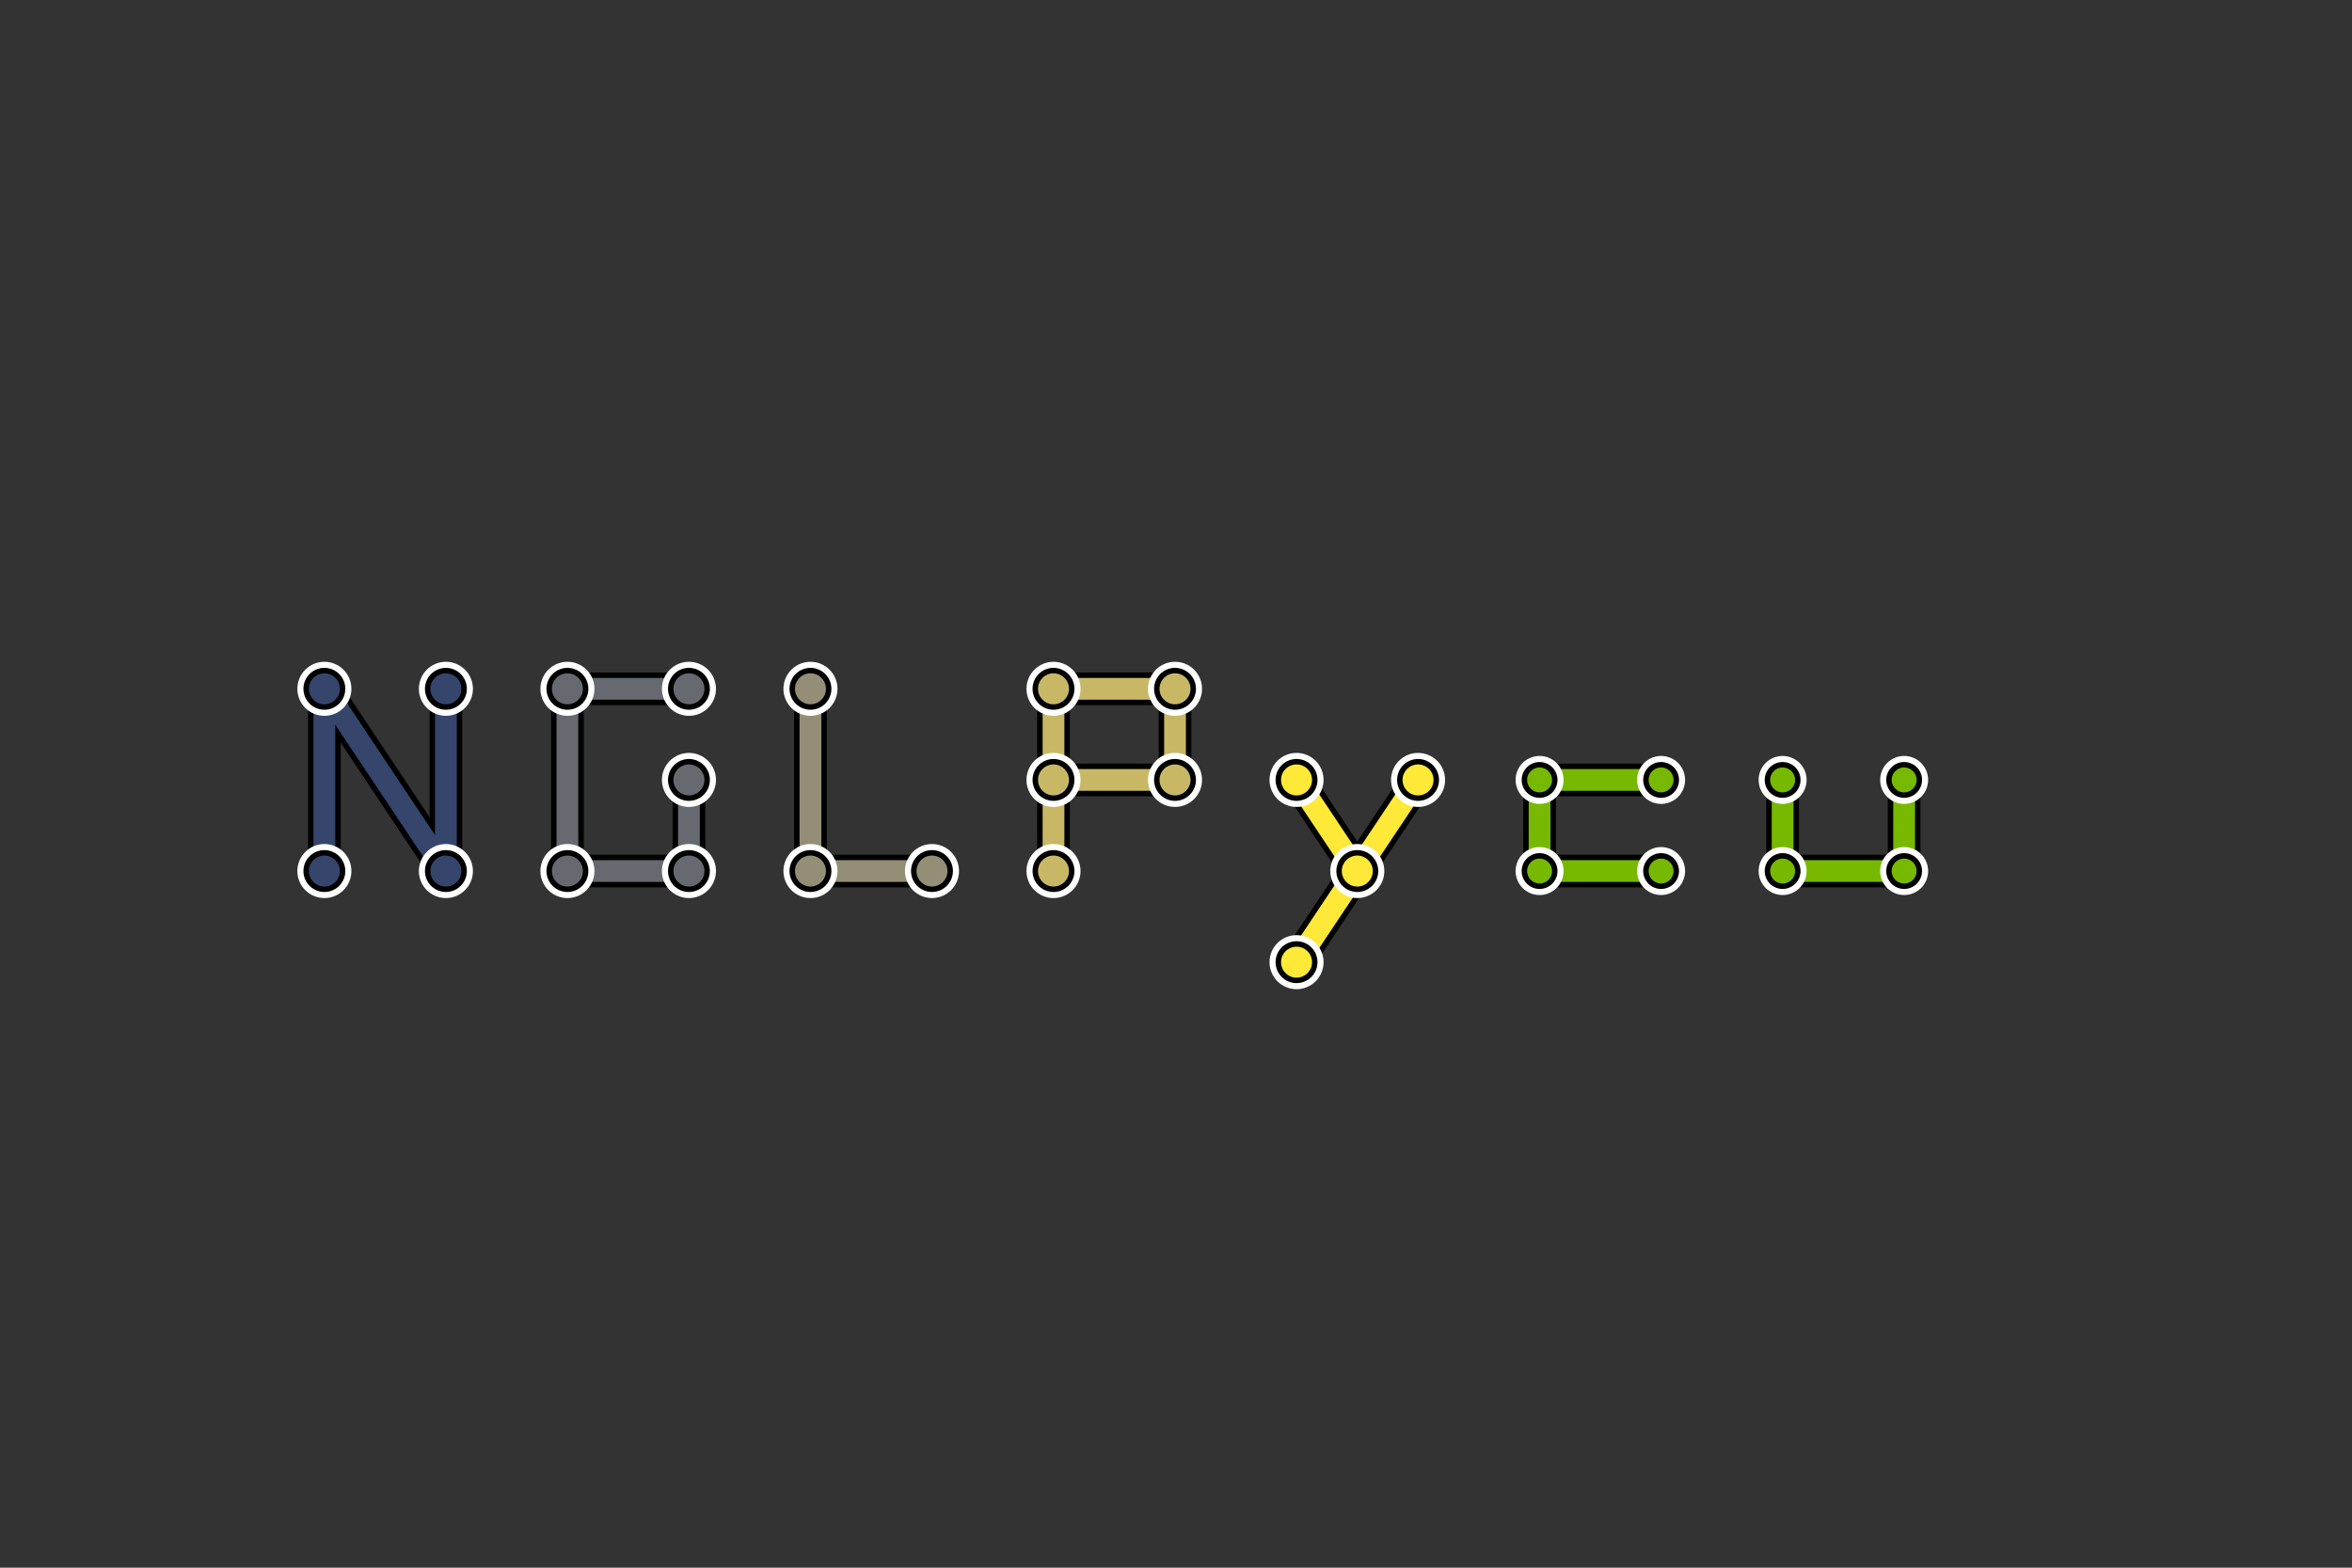 <?xml version="1.0" encoding="utf-8" standalone="no"?>
<!DOCTYPE svg PUBLIC "-//W3C//DTD SVG 1.1//EN"
  "http://www.w3.org/Graphics/SVG/1.1/DTD/svg11.dtd">
<!-- Created with matplotlib (http://matplotlib.org/) -->
<svg height="288pt" version="1.1" viewBox="0 0 432 288" width="432pt" xmlns="http://www.w3.org/2000/svg" xmlns:xlink="http://www.w3.org/1999/xlink">
 <rect x="0" y="0" width="432" height="288" fill="#333333" stroke="none"/>
 <defs>
  <style type="text/css">
*{stroke-linecap:butt;stroke-linejoin:round;}
  </style>
 </defs>
 <g id="figure_1">
  <g id="patch_1">
   <path d="M 0 288 
L 432 288 
L 432 0 
L 0 0 
z
" style="fill:none;"/>
  </g>
  <g id="axes_1">
   <g id="LineCollection_1">
    <path clip-path="url(#p2b4abcc56a)" d="M 59.58 160.02 
L 59.58 126.54 
" style="fill:none;stroke:#000000;stroke-width:6;"/>
    <path clip-path="url(#p2b4abcc56a)" d="M 59.58 126.54 
L 81.9 160.02 
" style="fill:none;stroke:#000000;stroke-width:6;"/>
    <path clip-path="url(#p2b4abcc56a)" d="M 81.9 160.02 
L 81.9 126.54 
" style="fill:none;stroke:#000000;stroke-width:6;"/>
   </g>
   <g id="LineCollection_2">
    <path clip-path="url(#p2b4abcc56a)" d="M 126.54 126.54 
L 104.22 126.54 
" style="fill:none;stroke:#000000;stroke-width:6;"/>
    <path clip-path="url(#p2b4abcc56a)" d="M 104.22 126.54 
L 104.22 160.02 
" style="fill:none;stroke:#000000;stroke-width:6;"/>
    <path clip-path="url(#p2b4abcc56a)" d="M 104.22 160.02 
L 126.54 160.02 
" style="fill:none;stroke:#000000;stroke-width:6;"/>
    <path clip-path="url(#p2b4abcc56a)" d="M 126.54 160.02 
L 126.54 143.28 
" style="fill:none;stroke:#000000;stroke-width:6;"/>
   </g>
   <g id="LineCollection_3">
    <path clip-path="url(#p2b4abcc56a)" d="M 148.86 126.54 
L 148.86 160.02 
" style="fill:none;stroke:#000000;stroke-width:6;"/>
    <path clip-path="url(#p2b4abcc56a)" d="M 148.86 160.02 
L 171.18 160.02 
" style="fill:none;stroke:#000000;stroke-width:6;"/>
   </g>
   <g id="LineCollection_4">
    <path clip-path="url(#p2b4abcc56a)" d="M 193.5 160.02 
L 193.5 126.54 
" style="fill:none;stroke:#000000;stroke-width:6;"/>
    <path clip-path="url(#p2b4abcc56a)" d="M 193.5 126.54 
L 215.82 126.54 
" style="fill:none;stroke:#000000;stroke-width:6;"/>
    <path clip-path="url(#p2b4abcc56a)" d="M 215.82 126.54 
L 215.82 143.28 
" style="fill:none;stroke:#000000;stroke-width:6;"/>
    <path clip-path="url(#p2b4abcc56a)" d="M 215.82 143.28 
L 193.5 143.28 
" style="fill:none;stroke:#000000;stroke-width:6;"/>
   </g>
   <g id="LineCollection_5">
    <path clip-path="url(#p2b4abcc56a)" d="M 260.46 143.28 
L 238.14 176.76 
" style="fill:none;stroke:#000000;stroke-width:6;"/>
    <path clip-path="url(#p2b4abcc56a)" d="M 238.14 176.76 
L 249.3 160.02 
" style="fill:none;stroke:#000000;stroke-width:6;"/>
    <path clip-path="url(#p2b4abcc56a)" d="M 249.3 160.02 
L 238.14 143.28 
" style="fill:none;stroke:#000000;stroke-width:6;"/>
   </g>
   <g id="LineCollection_6">
    <path clip-path="url(#p2b4abcc56a)" d="M 305.1 143.28 
L 282.78 143.28 
" style="fill:none;stroke:#000000;stroke-width:6;"/>
    <path clip-path="url(#p2b4abcc56a)" d="M 282.78 143.28 
L 282.78 160.02 
" style="fill:none;stroke:#000000;stroke-width:6;"/>
    <path clip-path="url(#p2b4abcc56a)" d="M 282.78 160.02 
L 305.1 160.02 
" style="fill:none;stroke:#000000;stroke-width:6;"/>
   </g>
   <g id="LineCollection_7">
    <path clip-path="url(#p2b4abcc56a)" d="M 327.42 143.28 
L 327.42 160.02 
" style="fill:none;stroke:#000000;stroke-width:6;"/>
    <path clip-path="url(#p2b4abcc56a)" d="M 327.42 160.02 
L 349.74 160.02 
" style="fill:none;stroke:#000000;stroke-width:6;"/>
    <path clip-path="url(#p2b4abcc56a)" d="M 349.74 160.02 
L 349.74 143.28 
" style="fill:none;stroke:#000000;stroke-width:6;"/>
   </g>
   <g id="LineCollection_8">
    <path clip-path="url(#p2b4abcc56a)" d="M 59.58 160.02 
L 59.58 126.54 
" style="fill:none;stroke:#35456c;stroke-width:4;"/>
    <path clip-path="url(#p2b4abcc56a)" d="M 59.58 126.54 
L 81.9 160.02 
" style="fill:none;stroke:#35456c;stroke-width:4;"/>
    <path clip-path="url(#p2b4abcc56a)" d="M 81.9 160.02 
L 81.9 126.54 
" style="fill:none;stroke:#35456c;stroke-width:4;"/>
   </g>
   <g id="LineCollection_9">
    <path clip-path="url(#p2b4abcc56a)" d="M 126.54 126.54 
L 104.22 126.54 
" style="fill:none;stroke:#666970;stroke-width:4;"/>
    <path clip-path="url(#p2b4abcc56a)" d="M 104.22 126.54 
L 104.22 160.02 
" style="fill:none;stroke:#666970;stroke-width:4;"/>
    <path clip-path="url(#p2b4abcc56a)" d="M 104.22 160.02 
L 126.54 160.02 
" style="fill:none;stroke:#666970;stroke-width:4;"/>
    <path clip-path="url(#p2b4abcc56a)" d="M 126.54 160.02 
L 126.54 143.28 
" style="fill:none;stroke:#666970;stroke-width:4;"/>
   </g>
   <g id="LineCollection_10">
    <path clip-path="url(#p2b4abcc56a)" d="M 148.86 126.54 
L 148.86 160.02 
" style="fill:none;stroke:#948e77;stroke-width:4;"/>
    <path clip-path="url(#p2b4abcc56a)" d="M 148.86 160.02 
L 171.18 160.02 
" style="fill:none;stroke:#948e77;stroke-width:4;"/>
   </g>
   <g id="LineCollection_11">
    <path clip-path="url(#p2b4abcc56a)" d="M 193.5 160.02 
L 193.5 126.54 
" style="fill:none;stroke:#c8b866;stroke-width:4;"/>
    <path clip-path="url(#p2b4abcc56a)" d="M 193.5 126.54 
L 215.82 126.54 
" style="fill:none;stroke:#c8b866;stroke-width:4;"/>
    <path clip-path="url(#p2b4abcc56a)" d="M 215.82 126.54 
L 215.82 143.28 
" style="fill:none;stroke:#c8b866;stroke-width:4;"/>
    <path clip-path="url(#p2b4abcc56a)" d="M 215.82 143.28 
L 193.5 143.28 
" style="fill:none;stroke:#c8b866;stroke-width:4;"/>
   </g>
   <g id="LineCollection_12">
    <path clip-path="url(#p2b4abcc56a)" d="M 260.46 143.28 
L 238.14 176.76 
" style="fill:none;stroke:#fee838;stroke-width:4;"/>
    <path clip-path="url(#p2b4abcc56a)" d="M 238.14 176.76 
L 249.3 160.02 
" style="fill:none;stroke:#fee838;stroke-width:4;"/>
    <path clip-path="url(#p2b4abcc56a)" d="M 249.3 160.02 
L 238.14 143.28 
" style="fill:none;stroke:#fee838;stroke-width:4;"/>
   </g>
   <g id="LineCollection_13">
    <path clip-path="url(#p2b4abcc56a)" d="M 305.1 143.28 
L 282.78 143.28 
" style="fill:none;stroke:#76b900;stroke-width:4;"/>
    <path clip-path="url(#p2b4abcc56a)" d="M 282.78 143.28 
L 282.78 160.02 
" style="fill:none;stroke:#76b900;stroke-width:4;"/>
    <path clip-path="url(#p2b4abcc56a)" d="M 282.78 160.02 
L 305.1 160.02 
" style="fill:none;stroke:#76b900;stroke-width:4;"/>
   </g>
   <g id="LineCollection_14">
    <path clip-path="url(#p2b4abcc56a)" d="M 327.42 143.28 
L 327.42 160.02 
" style="fill:none;stroke:#76b900;stroke-width:4;"/>
    <path clip-path="url(#p2b4abcc56a)" d="M 327.42 160.02 
L 349.74 160.02 
" style="fill:none;stroke:#76b900;stroke-width:4;"/>
    <path clip-path="url(#p2b4abcc56a)" d="M 349.74 160.02 
L 349.74 143.28 
" style="fill:none;stroke:#76b900;stroke-width:4;"/>
   </g>
   <g id="PatchCollection_1">
    <path clip-path="url(#p2b4abcc56a)" d="M 59.58 164.484 
C 60.764 164.484 61.899 164.014 62.737 163.177 
C 63.574 162.339 64.044 161.204 64.044 160.02 
C 64.044 158.836 63.574 157.701 62.737 156.863 
C 61.899 156.026 60.764 155.556 59.58 155.556 
C 58.396 155.556 57.261 156.026 56.423 156.863 
C 55.586 157.701 55.116 158.836 55.116 160.02 
C 55.116 161.204 55.586 162.339 56.423 163.177 
C 57.261 164.014 58.396 164.484 59.58 164.484 
z
" style="fill:#ffffff;stroke:#ffffff;"/>
    <path clip-path="url(#p2b4abcc56a)" d="M 59.58 131.004 
C 60.764 131.004 61.899 130.534 62.737 129.697 
C 63.574 128.859 64.044 127.724 64.044 126.54 
C 64.044 125.356 63.574 124.221 62.737 123.383 
C 61.899 122.546 60.764 122.076 59.58 122.076 
C 58.396 122.076 57.261 122.546 56.423 123.383 
C 55.586 124.221 55.116 125.356 55.116 126.54 
C 55.116 127.724 55.586 128.859 56.423 129.697 
C 57.261 130.534 58.396 131.004 59.58 131.004 
z
" style="fill:#ffffff;stroke:#ffffff;"/>
    <path clip-path="url(#p2b4abcc56a)" d="M 81.9 164.484 
C 83.084 164.484 84.219 164.014 85.057 163.177 
C 85.894 162.339 86.364 161.204 86.364 160.02 
C 86.364 158.836 85.894 157.701 85.057 156.863 
C 84.219 156.026 83.084 155.556 81.9 155.556 
C 80.716 155.556 79.581 156.026 78.743 156.863 
C 77.906 157.701 77.436 158.836 77.436 160.02 
C 77.436 161.204 77.906 162.339 78.743 163.177 
C 79.581 164.014 80.716 164.484 81.9 164.484 
z
" style="fill:#ffffff;stroke:#ffffff;"/>
    <path clip-path="url(#p2b4abcc56a)" d="M 81.9 131.004 
C 83.084 131.004 84.219 130.534 85.057 129.697 
C 85.894 128.859 86.364 127.724 86.364 126.54 
C 86.364 125.356 85.894 124.221 85.057 123.383 
C 84.219 122.546 83.084 122.076 81.9 122.076 
C 80.716 122.076 79.581 122.546 78.743 123.383 
C 77.906 124.221 77.436 125.356 77.436 126.54 
C 77.436 127.724 77.906 128.859 78.743 129.697 
C 79.581 130.534 80.716 131.004 81.9 131.004 
z
" style="fill:#ffffff;stroke:#ffffff;"/>
   </g>
   <g id="PatchCollection_2">
    <path clip-path="url(#p2b4abcc56a)" d="M 126.54 131.004 
C 127.724 131.004 128.859 130.534 129.697 129.697 
C 130.534 128.859 131.004 127.724 131.004 126.54 
C 131.004 125.356 130.534 124.221 129.697 123.383 
C 128.859 122.546 127.724 122.076 126.54 122.076 
C 125.356 122.076 124.221 122.546 123.383 123.383 
C 122.546 124.221 122.076 125.356 122.076 126.54 
C 122.076 127.724 122.546 128.859 123.383 129.697 
C 124.221 130.534 125.356 131.004 126.54 131.004 
z
" style="fill:#ffffff;stroke:#ffffff;"/>
    <path clip-path="url(#p2b4abcc56a)" d="M 104.22 131.004 
C 105.404 131.004 106.539 130.534 107.377 129.697 
C 108.214 128.859 108.684 127.724 108.684 126.54 
C 108.684 125.356 108.214 124.221 107.377 123.383 
C 106.539 122.546 105.404 122.076 104.22 122.076 
C 103.036 122.076 101.901 122.546 101.063 123.383 
C 100.226 124.221 99.756 125.356 99.756 126.54 
C 99.756 127.724 100.226 128.859 101.063 129.697 
C 101.901 130.534 103.036 131.004 104.22 131.004 
z
" style="fill:#ffffff;stroke:#ffffff;"/>
    <path clip-path="url(#p2b4abcc56a)" d="M 104.22 164.484 
C 105.404 164.484 106.539 164.014 107.377 163.177 
C 108.214 162.339 108.684 161.204 108.684 160.02 
C 108.684 158.836 108.214 157.701 107.377 156.863 
C 106.539 156.026 105.404 155.556 104.22 155.556 
C 103.036 155.556 101.901 156.026 101.063 156.863 
C 100.226 157.701 99.756 158.836 99.756 160.02 
C 99.756 161.204 100.226 162.339 101.063 163.177 
C 101.901 164.014 103.036 164.484 104.22 164.484 
z
" style="fill:#ffffff;stroke:#ffffff;"/>
    <path clip-path="url(#p2b4abcc56a)" d="M 126.54 164.484 
C 127.724 164.484 128.859 164.014 129.697 163.177 
C 130.534 162.339 131.004 161.204 131.004 160.02 
C 131.004 158.836 130.534 157.701 129.697 156.863 
C 128.859 156.026 127.724 155.556 126.54 155.556 
C 125.356 155.556 124.221 156.026 123.383 156.863 
C 122.546 157.701 122.076 158.836 122.076 160.02 
C 122.076 161.204 122.546 162.339 123.383 163.177 
C 124.221 164.014 125.356 164.484 126.54 164.484 
z
" style="fill:#ffffff;stroke:#ffffff;"/>
    <path clip-path="url(#p2b4abcc56a)" d="M 126.54 147.744 
C 127.724 147.744 128.859 147.274 129.697 146.437 
C 130.534 145.599 131.004 144.464 131.004 143.28 
C 131.004 142.096 130.534 140.961 129.697 140.123 
C 128.859 139.286 127.724 138.816 126.54 138.816 
C 125.356 138.816 124.221 139.286 123.383 140.123 
C 122.546 140.961 122.076 142.096 122.076 143.28 
C 122.076 144.464 122.546 145.599 123.383 146.437 
C 124.221 147.274 125.356 147.744 126.54 147.744 
z
" style="fill:#ffffff;stroke:#ffffff;"/>
   </g>
   <g id="PatchCollection_3">
    <path clip-path="url(#p2b4abcc56a)" d="M 148.86 131.004 
C 150.044 131.004 151.179 130.534 152.017 129.697 
C 152.854 128.859 153.324 127.724 153.324 126.54 
C 153.324 125.356 152.854 124.221 152.017 123.383 
C 151.179 122.546 150.044 122.076 148.86 122.076 
C 147.676 122.076 146.541 122.546 145.703 123.383 
C 144.866 124.221 144.396 125.356 144.396 126.54 
C 144.396 127.724 144.866 128.859 145.703 129.697 
C 146.541 130.534 147.676 131.004 148.86 131.004 
z
" style="fill:#ffffff;stroke:#ffffff;"/>
    <path clip-path="url(#p2b4abcc56a)" d="M 148.86 164.484 
C 150.044 164.484 151.179 164.014 152.017 163.177 
C 152.854 162.339 153.324 161.204 153.324 160.02 
C 153.324 158.836 152.854 157.701 152.017 156.863 
C 151.179 156.026 150.044 155.556 148.86 155.556 
C 147.676 155.556 146.541 156.026 145.703 156.863 
C 144.866 157.701 144.396 158.836 144.396 160.02 
C 144.396 161.204 144.866 162.339 145.703 163.177 
C 146.541 164.014 147.676 164.484 148.86 164.484 
z
" style="fill:#ffffff;stroke:#ffffff;"/>
    <path clip-path="url(#p2b4abcc56a)" d="M 171.18 164.484 
C 172.364 164.484 173.499 164.014 174.337 163.177 
C 175.174 162.339 175.644 161.204 175.644 160.02 
C 175.644 158.836 175.174 157.701 174.337 156.863 
C 173.499 156.026 172.364 155.556 171.18 155.556 
C 169.996 155.556 168.861 156.026 168.023 156.863 
C 167.186 157.701 166.716 158.836 166.716 160.02 
C 166.716 161.204 167.186 162.339 168.023 163.177 
C 168.861 164.014 169.996 164.484 171.18 164.484 
z
" style="fill:#ffffff;stroke:#ffffff;"/>
   </g>
   <g id="PatchCollection_4">
    <path clip-path="url(#p2b4abcc56a)" d="M 193.5 164.484 
C 194.684 164.484 195.819 164.014 196.657 163.177 
C 197.494 162.339 197.964 161.204 197.964 160.02 
C 197.964 158.836 197.494 157.701 196.657 156.863 
C 195.819 156.026 194.684 155.556 193.5 155.556 
C 192.316 155.556 191.181 156.026 190.343 156.863 
C 189.506 157.701 189.036 158.836 189.036 160.02 
C 189.036 161.204 189.506 162.339 190.343 163.177 
C 191.181 164.014 192.316 164.484 193.5 164.484 
z
" style="fill:#ffffff;stroke:#ffffff;"/>
    <path clip-path="url(#p2b4abcc56a)" d="M 193.5 131.004 
C 194.684 131.004 195.819 130.534 196.657 129.697 
C 197.494 128.859 197.964 127.724 197.964 126.54 
C 197.964 125.356 197.494 124.221 196.657 123.383 
C 195.819 122.546 194.684 122.076 193.5 122.076 
C 192.316 122.076 191.181 122.546 190.343 123.383 
C 189.506 124.221 189.036 125.356 189.036 126.54 
C 189.036 127.724 189.506 128.859 190.343 129.697 
C 191.181 130.534 192.316 131.004 193.5 131.004 
z
" style="fill:#ffffff;stroke:#ffffff;"/>
    <path clip-path="url(#p2b4abcc56a)" d="M 215.82 131.004 
C 217.004 131.004 218.139 130.534 218.977 129.697 
C 219.814 128.859 220.284 127.724 220.284 126.54 
C 220.284 125.356 219.814 124.221 218.977 123.383 
C 218.139 122.546 217.004 122.076 215.82 122.076 
C 214.636 122.076 213.501 122.546 212.663 123.383 
C 211.826 124.221 211.356 125.356 211.356 126.54 
C 211.356 127.724 211.826 128.859 212.663 129.697 
C 213.501 130.534 214.636 131.004 215.82 131.004 
z
" style="fill:#ffffff;stroke:#ffffff;"/>
    <path clip-path="url(#p2b4abcc56a)" d="M 215.82 147.744 
C 217.004 147.744 218.139 147.274 218.977 146.437 
C 219.814 145.599 220.284 144.464 220.284 143.28 
C 220.284 142.096 219.814 140.961 218.977 140.123 
C 218.139 139.286 217.004 138.816 215.82 138.816 
C 214.636 138.816 213.501 139.286 212.663 140.123 
C 211.826 140.961 211.356 142.096 211.356 143.28 
C 211.356 144.464 211.826 145.599 212.663 146.437 
C 213.501 147.274 214.636 147.744 215.82 147.744 
z
" style="fill:#ffffff;stroke:#ffffff;"/>
    <path clip-path="url(#p2b4abcc56a)" d="M 193.5 147.744 
C 194.684 147.744 195.819 147.274 196.657 146.437 
C 197.494 145.599 197.964 144.464 197.964 143.28 
C 197.964 142.096 197.494 140.961 196.657 140.123 
C 195.819 139.286 194.684 138.816 193.5 138.816 
C 192.316 138.816 191.181 139.286 190.343 140.123 
C 189.506 140.961 189.036 142.096 189.036 143.28 
C 189.036 144.464 189.506 145.599 190.343 146.437 
C 191.181 147.274 192.316 147.744 193.5 147.744 
z
" style="fill:#ffffff;stroke:#ffffff;"/>
   </g>
   <g id="PatchCollection_5">
    <path clip-path="url(#p2b4abcc56a)" d="M 260.46 147.744 
C 261.644 147.744 262.779 147.274 263.617 146.437 
C 264.454 145.599 264.924 144.464 264.924 143.28 
C 264.924 142.096 264.454 140.961 263.617 140.123 
C 262.779 139.286 261.644 138.816 260.46 138.816 
C 259.276 138.816 258.141 139.286 257.303 140.123 
C 256.466 140.961 255.996 142.096 255.996 143.28 
C 255.996 144.464 256.466 145.599 257.303 146.437 
C 258.141 147.274 259.276 147.744 260.46 147.744 
z
" style="fill:#ffffff;stroke:#ffffff;"/>
    <path clip-path="url(#p2b4abcc56a)" d="M 238.14 181.224 
C 239.324 181.224 240.459 180.754 241.297 179.917 
C 242.134 179.079 242.604 177.944 242.604 176.76 
C 242.604 175.576 242.134 174.441 241.297 173.603 
C 240.459 172.766 239.324 172.296 238.14 172.296 
C 236.956 172.296 235.821 172.766 234.983 173.603 
C 234.146 174.441 233.676 175.576 233.676 176.76 
C 233.676 177.944 234.146 179.079 234.983 179.917 
C 235.821 180.754 236.956 181.224 238.14 181.224 
z
" style="fill:#ffffff;stroke:#ffffff;"/>
    <path clip-path="url(#p2b4abcc56a)" d="M 249.3 164.484 
C 250.484 164.484 251.619 164.014 252.457 163.177 
C 253.294 162.339 253.764 161.204 253.764 160.02 
C 253.764 158.836 253.294 157.701 252.457 156.863 
C 251.619 156.026 250.484 155.556 249.3 155.556 
C 248.116 155.556 246.981 156.026 246.143 156.863 
C 245.306 157.701 244.836 158.836 244.836 160.02 
C 244.836 161.204 245.306 162.339 246.143 163.177 
C 246.981 164.014 248.116 164.484 249.3 164.484 
z
" style="fill:#ffffff;stroke:#ffffff;"/>
    <path clip-path="url(#p2b4abcc56a)" d="M 238.14 147.744 
C 239.324 147.744 240.459 147.274 241.297 146.437 
C 242.134 145.599 242.604 144.464 242.604 143.28 
C 242.604 142.096 242.134 140.961 241.297 140.123 
C 240.459 139.286 239.324 138.816 238.14 138.816 
C 236.956 138.816 235.821 139.286 234.983 140.123 
C 234.146 140.961 233.676 142.096 233.676 143.28 
C 233.676 144.464 234.146 145.599 234.983 146.437 
C 235.821 147.274 236.956 147.744 238.14 147.744 
z
" style="fill:#ffffff;stroke:#ffffff;"/>
   </g>
   <g id="PatchCollection_6">
    <path clip-path="url(#p2b4abcc56a)" d="M 305.1 147.186 
C 306.136 147.186 307.129 146.774 307.862 146.042 
C 308.594 145.309 309.006 144.316 309.006 143.28 
C 309.006 142.244 308.594 141.251 307.862 140.518 
C 307.129 139.786 306.136 139.374 305.1 139.374 
C 304.064 139.374 303.071 139.786 302.338 140.518 
C 301.606 141.251 301.194 142.244 301.194 143.28 
C 301.194 144.316 301.606 145.309 302.338 146.042 
C 303.071 146.774 304.064 147.186 305.1 147.186 
z
" style="fill:#ffffff;stroke:#ffffff;"/>
    <path clip-path="url(#p2b4abcc56a)" d="M 282.78 147.186 
C 283.816 147.186 284.809 146.774 285.542 146.042 
C 286.274 145.309 286.686 144.316 286.686 143.28 
C 286.686 142.244 286.274 141.251 285.542 140.518 
C 284.809 139.786 283.816 139.374 282.78 139.374 
C 281.744 139.374 280.751 139.786 280.018 140.518 
C 279.286 141.251 278.874 142.244 278.874 143.28 
C 278.874 144.316 279.286 145.309 280.018 146.042 
C 280.751 146.774 281.744 147.186 282.78 147.186 
z
" style="fill:#ffffff;stroke:#ffffff;"/>
    <path clip-path="url(#p2b4abcc56a)" d="M 282.78 163.926 
C 283.816 163.926 284.809 163.514 285.542 162.782 
C 286.274 162.049 286.686 161.056 286.686 160.02 
C 286.686 158.984 286.274 157.991 285.542 157.258 
C 284.809 156.526 283.816 156.114 282.78 156.114 
C 281.744 156.114 280.751 156.526 280.018 157.258 
C 279.286 157.991 278.874 158.984 278.874 160.02 
C 278.874 161.056 279.286 162.049 280.018 162.782 
C 280.751 163.514 281.744 163.926 282.78 163.926 
z
" style="fill:#ffffff;stroke:#ffffff;"/>
    <path clip-path="url(#p2b4abcc56a)" d="M 305.1 163.926 
C 306.136 163.926 307.129 163.514 307.862 162.782 
C 308.594 162.049 309.006 161.056 309.006 160.02 
C 309.006 158.984 308.594 157.991 307.862 157.258 
C 307.129 156.526 306.136 156.114 305.1 156.114 
C 304.064 156.114 303.071 156.526 302.338 157.258 
C 301.606 157.991 301.194 158.984 301.194 160.02 
C 301.194 161.056 301.606 162.049 302.338 162.782 
C 303.071 163.514 304.064 163.926 305.1 163.926 
z
" style="fill:#ffffff;stroke:#ffffff;"/>
   </g>
   <g id="PatchCollection_7">
    <path clip-path="url(#p2b4abcc56a)" d="M 327.42 147.186 
C 328.456 147.186 329.449 146.774 330.182 146.042 
C 330.914 145.309 331.326 144.316 331.326 143.28 
C 331.326 142.244 330.914 141.251 330.182 140.518 
C 329.449 139.786 328.456 139.374 327.42 139.374 
C 326.384 139.374 325.391 139.786 324.658 140.518 
C 323.926 141.251 323.514 142.244 323.514 143.28 
C 323.514 144.316 323.926 145.309 324.658 146.042 
C 325.391 146.774 326.384 147.186 327.42 147.186 
z
" style="fill:#ffffff;stroke:#ffffff;"/>
    <path clip-path="url(#p2b4abcc56a)" d="M 327.42 163.926 
C 328.456 163.926 329.449 163.514 330.182 162.782 
C 330.914 162.049 331.326 161.056 331.326 160.02 
C 331.326 158.984 330.914 157.991 330.182 157.258 
C 329.449 156.526 328.456 156.114 327.42 156.114 
C 326.384 156.114 325.391 156.526 324.658 157.258 
C 323.926 157.991 323.514 158.984 323.514 160.02 
C 323.514 161.056 323.926 162.049 324.658 162.782 
C 325.391 163.514 326.384 163.926 327.42 163.926 
z
" style="fill:#ffffff;stroke:#ffffff;"/>
    <path clip-path="url(#p2b4abcc56a)" d="M 349.74 163.926 
C 350.776 163.926 351.769 163.514 352.502 162.782 
C 353.234 162.049 353.646 161.056 353.646 160.02 
C 353.646 158.984 353.234 157.991 352.502 157.258 
C 351.769 156.526 350.776 156.114 349.74 156.114 
C 348.704 156.114 347.711 156.526 346.978 157.258 
C 346.246 157.991 345.834 158.984 345.834 160.02 
C 345.834 161.056 346.246 162.049 346.978 162.782 
C 347.711 163.514 348.704 163.926 349.74 163.926 
z
" style="fill:#ffffff;stroke:#ffffff;"/>
    <path clip-path="url(#p2b4abcc56a)" d="M 349.74 147.186 
C 350.776 147.186 351.769 146.774 352.502 146.042 
C 353.234 145.309 353.646 144.316 353.646 143.28 
C 353.646 142.244 353.234 141.251 352.502 140.518 
C 351.769 139.786 350.776 139.374 349.74 139.374 
C 348.704 139.374 347.711 139.786 346.978 140.518 
C 346.246 141.251 345.834 142.244 345.834 143.28 
C 345.834 144.316 346.246 145.309 346.978 146.042 
C 347.711 146.774 348.704 147.186 349.74 147.186 
z
" style="fill:#ffffff;stroke:#ffffff;"/>
   </g>
   <g id="PatchCollection_8">
    <path clip-path="url(#p2b4abcc56a)" d="M 59.58 163.368 
C 60.468 163.368 61.32 163.015 61.947 162.387 
C 62.575 161.76 62.928 160.908 62.928 160.02 
C 62.928 159.132 62.575 158.28 61.947 157.653 
C 61.32 157.025 60.468 156.672 59.58 156.672 
C 58.692 156.672 57.84 157.025 57.213 157.653 
C 56.585 158.28 56.232 159.132 56.232 160.02 
C 56.232 160.908 56.585 161.76 57.213 162.387 
C 57.84 163.015 58.692 163.368 59.58 163.368 
z
" style="fill:#35456c;stroke:#000000;"/>
    <path clip-path="url(#p2b4abcc56a)" d="M 59.58 129.888 
C 60.468 129.888 61.32 129.535 61.947 128.907 
C 62.575 128.28 62.928 127.428 62.928 126.54 
C 62.928 125.652 62.575 124.8 61.947 124.173 
C 61.32 123.545 60.468 123.192 59.58 123.192 
C 58.692 123.192 57.84 123.545 57.213 124.173 
C 56.585 124.8 56.232 125.652 56.232 126.54 
C 56.232 127.428 56.585 128.28 57.213 128.907 
C 57.84 129.535 58.692 129.888 59.58 129.888 
z
" style="fill:#35456c;stroke:#000000;"/>
    <path clip-path="url(#p2b4abcc56a)" d="M 81.9 163.368 
C 82.788 163.368 83.64 163.015 84.267 162.387 
C 84.895 161.76 85.248 160.908 85.248 160.02 
C 85.248 159.132 84.895 158.28 84.267 157.653 
C 83.64 157.025 82.788 156.672 81.9 156.672 
C 81.012 156.672 80.16 157.025 79.533 157.653 
C 78.905 158.28 78.552 159.132 78.552 160.02 
C 78.552 160.908 78.905 161.76 79.533 162.387 
C 80.16 163.015 81.012 163.368 81.9 163.368 
z
" style="fill:#35456c;stroke:#000000;"/>
    <path clip-path="url(#p2b4abcc56a)" d="M 81.9 129.888 
C 82.788 129.888 83.64 129.535 84.267 128.907 
C 84.895 128.28 85.248 127.428 85.248 126.54 
C 85.248 125.652 84.895 124.8 84.267 124.173 
C 83.64 123.545 82.788 123.192 81.9 123.192 
C 81.012 123.192 80.16 123.545 79.533 124.173 
C 78.905 124.8 78.552 125.652 78.552 126.54 
C 78.552 127.428 78.905 128.28 79.533 128.907 
C 80.16 129.535 81.012 129.888 81.9 129.888 
z
" style="fill:#35456c;stroke:#000000;"/>
   </g>
   <g id="PatchCollection_9">
    <path clip-path="url(#p2b4abcc56a)" d="M 126.54 129.888 
C 127.428 129.888 128.28 129.535 128.907 128.907 
C 129.535 128.28 129.888 127.428 129.888 126.54 
C 129.888 125.652 129.535 124.8 128.907 124.173 
C 128.28 123.545 127.428 123.192 126.54 123.192 
C 125.652 123.192 124.8 123.545 124.173 124.173 
C 123.545 124.8 123.192 125.652 123.192 126.54 
C 123.192 127.428 123.545 128.28 124.173 128.907 
C 124.8 129.535 125.652 129.888 126.54 129.888 
z
" style="fill:#666970;stroke:#000000;"/>
    <path clip-path="url(#p2b4abcc56a)" d="M 104.22 129.888 
C 105.108 129.888 105.96 129.535 106.587 128.907 
C 107.215 128.28 107.568 127.428 107.568 126.54 
C 107.568 125.652 107.215 124.8 106.587 124.173 
C 105.96 123.545 105.108 123.192 104.22 123.192 
C 103.332 123.192 102.48 123.545 101.853 124.173 
C 101.225 124.8 100.872 125.652 100.872 126.54 
C 100.872 127.428 101.225 128.28 101.853 128.907 
C 102.48 129.535 103.332 129.888 104.22 129.888 
z
" style="fill:#666970;stroke:#000000;"/>
    <path clip-path="url(#p2b4abcc56a)" d="M 104.22 163.368 
C 105.108 163.368 105.96 163.015 106.587 162.387 
C 107.215 161.76 107.568 160.908 107.568 160.02 
C 107.568 159.132 107.215 158.28 106.587 157.653 
C 105.96 157.025 105.108 156.672 104.22 156.672 
C 103.332 156.672 102.48 157.025 101.853 157.653 
C 101.225 158.28 100.872 159.132 100.872 160.02 
C 100.872 160.908 101.225 161.76 101.853 162.387 
C 102.48 163.015 103.332 163.368 104.22 163.368 
z
" style="fill:#666970;stroke:#000000;"/>
    <path clip-path="url(#p2b4abcc56a)" d="M 126.54 163.368 
C 127.428 163.368 128.28 163.015 128.907 162.387 
C 129.535 161.76 129.888 160.908 129.888 160.02 
C 129.888 159.132 129.535 158.28 128.907 157.653 
C 128.28 157.025 127.428 156.672 126.54 156.672 
C 125.652 156.672 124.8 157.025 124.173 157.653 
C 123.545 158.28 123.192 159.132 123.192 160.02 
C 123.192 160.908 123.545 161.76 124.173 162.387 
C 124.8 163.015 125.652 163.368 126.54 163.368 
z
" style="fill:#666970;stroke:#000000;"/>
    <path clip-path="url(#p2b4abcc56a)" d="M 126.54 146.628 
C 127.428 146.628 128.28 146.275 128.907 145.647 
C 129.535 145.02 129.888 144.168 129.888 143.28 
C 129.888 142.392 129.535 141.54 128.907 140.913 
C 128.28 140.285 127.428 139.932 126.54 139.932 
C 125.652 139.932 124.8 140.285 124.173 140.913 
C 123.545 141.54 123.192 142.392 123.192 143.28 
C 123.192 144.168 123.545 145.02 124.173 145.647 
C 124.8 146.275 125.652 146.628 126.54 146.628 
z
" style="fill:#666970;stroke:#000000;"/>
   </g>
   <g id="PatchCollection_10">
    <path clip-path="url(#p2b4abcc56a)" d="M 148.86 129.888 
C 149.748 129.888 150.6 129.535 151.227 128.907 
C 151.855 128.28 152.208 127.428 152.208 126.54 
C 152.208 125.652 151.855 124.8 151.227 124.173 
C 150.6 123.545 149.748 123.192 148.86 123.192 
C 147.972 123.192 147.12 123.545 146.493 124.173 
C 145.865 124.8 145.512 125.652 145.512 126.54 
C 145.512 127.428 145.865 128.28 146.493 128.907 
C 147.12 129.535 147.972 129.888 148.86 129.888 
z
" style="fill:#948e77;stroke:#000000;"/>
    <path clip-path="url(#p2b4abcc56a)" d="M 148.86 163.368 
C 149.748 163.368 150.6 163.015 151.227 162.387 
C 151.855 161.76 152.208 160.908 152.208 160.02 
C 152.208 159.132 151.855 158.28 151.227 157.653 
C 150.6 157.025 149.748 156.672 148.86 156.672 
C 147.972 156.672 147.12 157.025 146.493 157.653 
C 145.865 158.28 145.512 159.132 145.512 160.02 
C 145.512 160.908 145.865 161.76 146.493 162.387 
C 147.12 163.015 147.972 163.368 148.86 163.368 
z
" style="fill:#948e77;stroke:#000000;"/>
    <path clip-path="url(#p2b4abcc56a)" d="M 171.18 163.368 
C 172.068 163.368 172.92 163.015 173.547 162.387 
C 174.175 161.76 174.528 160.908 174.528 160.02 
C 174.528 159.132 174.175 158.28 173.547 157.653 
C 172.92 157.025 172.068 156.672 171.18 156.672 
C 170.292 156.672 169.44 157.025 168.813 157.653 
C 168.185 158.28 167.832 159.132 167.832 160.02 
C 167.832 160.908 168.185 161.76 168.813 162.387 
C 169.44 163.015 170.292 163.368 171.18 163.368 
z
" style="fill:#948e77;stroke:#000000;"/>
   </g>
   <g id="PatchCollection_11">
    <path clip-path="url(#p2b4abcc56a)" d="M 193.5 163.368 
C 194.388 163.368 195.24 163.015 195.867 162.387 
C 196.495 161.76 196.848 160.908 196.848 160.02 
C 196.848 159.132 196.495 158.28 195.867 157.653 
C 195.24 157.025 194.388 156.672 193.5 156.672 
C 192.612 156.672 191.76 157.025 191.133 157.653 
C 190.505 158.28 190.152 159.132 190.152 160.02 
C 190.152 160.908 190.505 161.76 191.133 162.387 
C 191.76 163.015 192.612 163.368 193.5 163.368 
z
" style="fill:#c8b866;stroke:#000000;"/>
    <path clip-path="url(#p2b4abcc56a)" d="M 193.5 129.888 
C 194.388 129.888 195.24 129.535 195.867 128.907 
C 196.495 128.28 196.848 127.428 196.848 126.54 
C 196.848 125.652 196.495 124.8 195.867 124.173 
C 195.24 123.545 194.388 123.192 193.5 123.192 
C 192.612 123.192 191.76 123.545 191.133 124.173 
C 190.505 124.8 190.152 125.652 190.152 126.54 
C 190.152 127.428 190.505 128.28 191.133 128.907 
C 191.76 129.535 192.612 129.888 193.5 129.888 
z
" style="fill:#c8b866;stroke:#000000;"/>
    <path clip-path="url(#p2b4abcc56a)" d="M 215.82 129.888 
C 216.708 129.888 217.56 129.535 218.187 128.907 
C 218.815 128.28 219.168 127.428 219.168 126.54 
C 219.168 125.652 218.815 124.8 218.187 124.173 
C 217.56 123.545 216.708 123.192 215.82 123.192 
C 214.932 123.192 214.08 123.545 213.453 124.173 
C 212.825 124.8 212.472 125.652 212.472 126.54 
C 212.472 127.428 212.825 128.28 213.453 128.907 
C 214.08 129.535 214.932 129.888 215.82 129.888 
z
" style="fill:#c8b866;stroke:#000000;"/>
    <path clip-path="url(#p2b4abcc56a)" d="M 215.82 146.628 
C 216.708 146.628 217.56 146.275 218.187 145.647 
C 218.815 145.02 219.168 144.168 219.168 143.28 
C 219.168 142.392 218.815 141.54 218.187 140.913 
C 217.56 140.285 216.708 139.932 215.82 139.932 
C 214.932 139.932 214.08 140.285 213.453 140.913 
C 212.825 141.54 212.472 142.392 212.472 143.28 
C 212.472 144.168 212.825 145.02 213.453 145.647 
C 214.08 146.275 214.932 146.628 215.82 146.628 
z
" style="fill:#c8b866;stroke:#000000;"/>
    <path clip-path="url(#p2b4abcc56a)" d="M 193.5 146.628 
C 194.388 146.628 195.24 146.275 195.867 145.647 
C 196.495 145.02 196.848 144.168 196.848 143.28 
C 196.848 142.392 196.495 141.54 195.867 140.913 
C 195.24 140.285 194.388 139.932 193.5 139.932 
C 192.612 139.932 191.76 140.285 191.133 140.913 
C 190.505 141.54 190.152 142.392 190.152 143.28 
C 190.152 144.168 190.505 145.02 191.133 145.647 
C 191.76 146.275 192.612 146.628 193.5 146.628 
z
" style="fill:#c8b866;stroke:#000000;"/>
   </g>
   <g id="PatchCollection_12">
    <path clip-path="url(#p2b4abcc56a)" d="M 260.46 146.628 
C 261.348 146.628 262.2 146.275 262.827 145.647 
C 263.455 145.02 263.808 144.168 263.808 143.28 
C 263.808 142.392 263.455 141.54 262.827 140.913 
C 262.2 140.285 261.348 139.932 260.46 139.932 
C 259.572 139.932 258.72 140.285 258.093 140.913 
C 257.465 141.54 257.112 142.392 257.112 143.28 
C 257.112 144.168 257.465 145.02 258.093 145.647 
C 258.72 146.275 259.572 146.628 260.46 146.628 
z
" style="fill:#fee838;stroke:#000000;"/>
    <path clip-path="url(#p2b4abcc56a)" d="M 238.14 180.108 
C 239.028 180.108 239.88 179.755 240.507 179.127 
C 241.135 178.5 241.488 177.648 241.488 176.76 
C 241.488 175.872 241.135 175.02 240.507 174.393 
C 239.88 173.765 239.028 173.412 238.14 173.412 
C 237.252 173.412 236.4 173.765 235.773 174.393 
C 235.145 175.02 234.792 175.872 234.792 176.76 
C 234.792 177.648 235.145 178.5 235.773 179.127 
C 236.4 179.755 237.252 180.108 238.14 180.108 
z
" style="fill:#fee838;stroke:#000000;"/>
    <path clip-path="url(#p2b4abcc56a)" d="M 249.3 163.368 
C 250.188 163.368 251.04 163.015 251.667 162.387 
C 252.295 161.76 252.648 160.908 252.648 160.02 
C 252.648 159.132 252.295 158.28 251.667 157.653 
C 251.04 157.025 250.188 156.672 249.3 156.672 
C 248.412 156.672 247.56 157.025 246.933 157.653 
C 246.305 158.28 245.952 159.132 245.952 160.02 
C 245.952 160.908 246.305 161.76 246.933 162.387 
C 247.56 163.015 248.412 163.368 249.3 163.368 
z
" style="fill:#fee838;stroke:#000000;"/>
    <path clip-path="url(#p2b4abcc56a)" d="M 238.14 146.628 
C 239.028 146.628 239.88 146.275 240.507 145.647 
C 241.135 145.02 241.488 144.168 241.488 143.28 
C 241.488 142.392 241.135 141.54 240.507 140.913 
C 239.88 140.285 239.028 139.932 238.14 139.932 
C 237.252 139.932 236.4 140.285 235.773 140.913 
C 235.145 141.54 234.792 142.392 234.792 143.28 
C 234.792 144.168 235.145 145.02 235.773 145.647 
C 236.4 146.275 237.252 146.628 238.14 146.628 
z
" style="fill:#fee838;stroke:#000000;"/>
   </g>
   <g id="PatchCollection_13">
    <path clip-path="url(#p2b4abcc56a)" d="M 305.1 146.07 
C 305.84 146.07 306.55 145.776 307.073 145.253 
C 307.596 144.73 307.89 144.02 307.89 143.28 
C 307.89 142.54 307.596 141.83 307.073 141.307 
C 306.55 140.784 305.84 140.49 305.1 140.49 
C 304.36 140.49 303.65 140.784 303.127 141.307 
C 302.604 141.83 302.31 142.54 302.31 143.28 
C 302.31 144.02 302.604 144.73 303.127 145.253 
C 303.65 145.776 304.36 146.07 305.1 146.07 
z
" style="fill:#76b900;stroke:#000000;"/>
    <path clip-path="url(#p2b4abcc56a)" d="M 282.78 146.07 
C 283.52 146.07 284.23 145.776 284.753 145.253 
C 285.276 144.73 285.57 144.02 285.57 143.28 
C 285.57 142.54 285.276 141.83 284.753 141.307 
C 284.23 140.784 283.52 140.49 282.78 140.49 
C 282.04 140.49 281.33 140.784 280.807 141.307 
C 280.284 141.83 279.99 142.54 279.99 143.28 
C 279.99 144.02 280.284 144.73 280.807 145.253 
C 281.33 145.776 282.04 146.07 282.78 146.07 
z
" style="fill:#76b900;stroke:#000000;"/>
    <path clip-path="url(#p2b4abcc56a)" d="M 282.78 162.81 
C 283.52 162.81 284.23 162.516 284.753 161.993 
C 285.276 161.47 285.57 160.76 285.57 160.02 
C 285.57 159.28 285.276 158.57 284.753 158.047 
C 284.23 157.524 283.52 157.23 282.78 157.23 
C 282.04 157.23 281.33 157.524 280.807 158.047 
C 280.284 158.57 279.99 159.28 279.99 160.02 
C 279.99 160.76 280.284 161.47 280.807 161.993 
C 281.33 162.516 282.04 162.81 282.78 162.81 
z
" style="fill:#76b900;stroke:#000000;"/>
    <path clip-path="url(#p2b4abcc56a)" d="M 305.1 162.81 
C 305.84 162.81 306.55 162.516 307.073 161.993 
C 307.596 161.47 307.89 160.76 307.89 160.02 
C 307.89 159.28 307.596 158.57 307.073 158.047 
C 306.55 157.524 305.84 157.23 305.1 157.23 
C 304.36 157.23 303.65 157.524 303.127 158.047 
C 302.604 158.57 302.31 159.28 302.31 160.02 
C 302.31 160.76 302.604 161.47 303.127 161.993 
C 303.65 162.516 304.36 162.81 305.1 162.81 
z
" style="fill:#76b900;stroke:#000000;"/>
   </g>
   <g id="PatchCollection_14">
    <path clip-path="url(#p2b4abcc56a)" d="M 327.42 146.07 
C 328.16 146.07 328.87 145.776 329.393 145.253 
C 329.916 144.73 330.21 144.02 330.21 143.28 
C 330.21 142.54 329.916 141.83 329.393 141.307 
C 328.87 140.784 328.16 140.49 327.42 140.49 
C 326.68 140.49 325.97 140.784 325.447 141.307 
C 324.924 141.83 324.63 142.54 324.63 143.28 
C 324.63 144.02 324.924 144.73 325.447 145.253 
C 325.97 145.776 326.68 146.07 327.42 146.07 
z
" style="fill:#76b900;stroke:#000000;"/>
    <path clip-path="url(#p2b4abcc56a)" d="M 327.42 162.81 
C 328.16 162.81 328.87 162.516 329.393 161.993 
C 329.916 161.47 330.21 160.76 330.21 160.02 
C 330.21 159.28 329.916 158.57 329.393 158.047 
C 328.87 157.524 328.16 157.23 327.42 157.23 
C 326.68 157.23 325.97 157.524 325.447 158.047 
C 324.924 158.57 324.63 159.28 324.63 160.02 
C 324.63 160.76 324.924 161.47 325.447 161.993 
C 325.97 162.516 326.68 162.81 327.42 162.81 
z
" style="fill:#76b900;stroke:#000000;"/>
    <path clip-path="url(#p2b4abcc56a)" d="M 349.74 162.81 
C 350.48 162.81 351.19 162.516 351.713 161.993 
C 352.236 161.47 352.53 160.76 352.53 160.02 
C 352.53 159.28 352.236 158.57 351.713 158.047 
C 351.19 157.524 350.48 157.23 349.74 157.23 
C 349 157.23 348.29 157.524 347.767 158.047 
C 347.244 158.57 346.95 159.28 346.95 160.02 
C 346.95 160.76 347.244 161.47 347.767 161.993 
C 348.29 162.516 349 162.81 349.74 162.81 
z
" style="fill:#76b900;stroke:#000000;"/>
    <path clip-path="url(#p2b4abcc56a)" d="M 349.74 146.07 
C 350.48 146.07 351.19 145.776 351.713 145.253 
C 352.236 144.73 352.53 144.02 352.53 143.28 
C 352.53 142.54 352.236 141.83 351.713 141.307 
C 351.19 140.784 350.48 140.49 349.74 140.49 
C 349 140.49 348.29 140.784 347.767 141.307 
C 347.244 141.83 346.95 142.54 346.95 143.28 
C 346.95 144.02 347.244 144.73 347.767 145.253 
C 348.29 145.776 349 146.07 349.74 146.07 
z
" style="fill:#76b900;stroke:#000000;"/>
   </g>
  </g>
 </g>
 <defs>
  <clipPath id="p2b4abcc56a">
   <rect height="111.6" width="334.8" x="54" y="87.48"/>
  </clipPath>
 </defs>
</svg>

